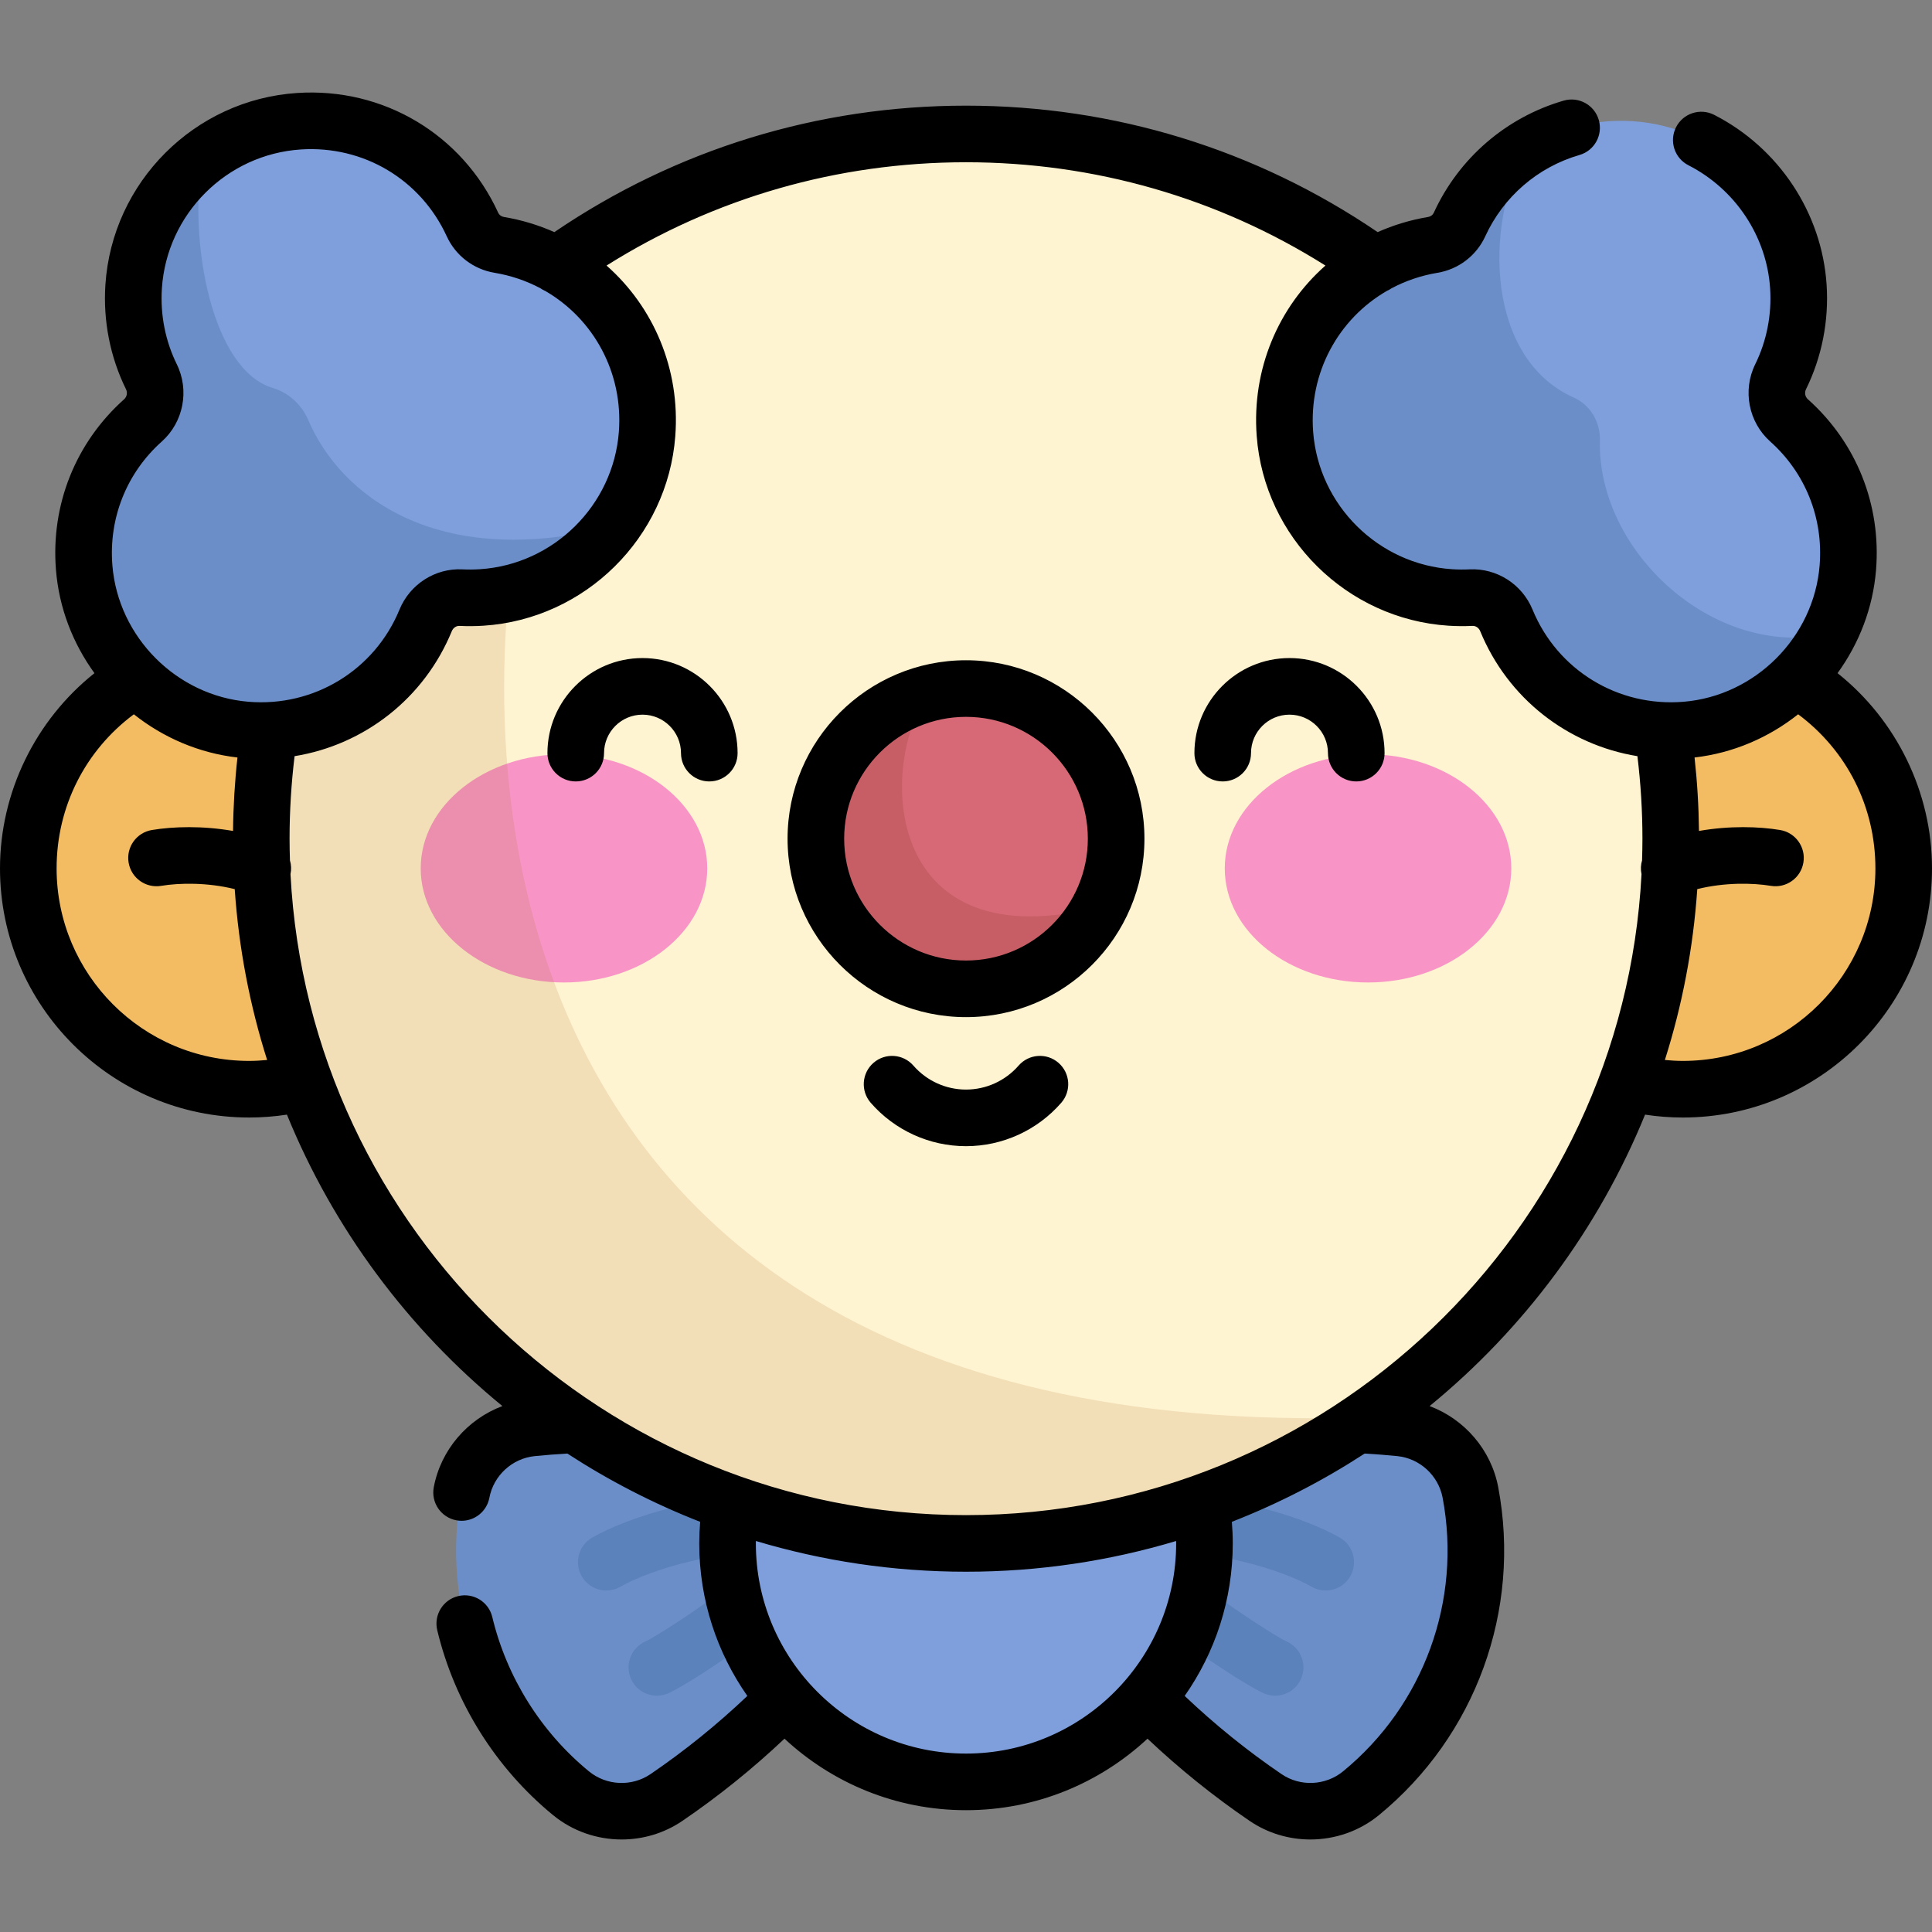 <?xml version="1.0" encoding="iso-8859-1"?>
<!-- Generator: Adobe Illustrator 19.0.0, SVG Export Plug-In . SVG Version: 6.00 Build 0)  -->
<svg version="1.1" id="Capa_1" xmlns="http://www.w3.org/2000/svg" xmlns:xlink="http://www.w3.org/1999/xlink" x="0px" y="0px"
	 viewBox="0 0 511.998 511.998" style="enable-background:new 0 0 511.998 511.998;" xml:space="preserve">
<rect x="0" y="0" width="511.998" height="511.998" fill="#808080" stroke="none"/>
<path style="fill:#7E9EDC;" d="M243.952,402.986l-9.614,14.654c-15.203,23.173-34.82,43.125-57.732,58.718l0,0
	c-7.74,5.268-18.025,4.811-25.268-1.123l0,0c-23.519-19.267-34.646-49.836-29.013-79.713l0,0
	c1.735-9.201,9.319-16.162,18.635-17.102l0,0c27.575-2.783,55.428-0.109,81.969,7.871l16.784,5.046
	C244.664,392.826,246.788,398.662,243.952,402.986z"/>
<g>
	<path style="opacity:0.15;fill:#003A63;enable-background:new    ;" d="M243.952,402.986l-9.614,14.654
		c-15.203,23.173-34.82,43.125-57.732,58.718l0,0c-7.74,5.268-18.025,4.811-25.268-1.123l0,0
		c-23.519-19.267-34.646-49.836-29.013-79.713l0,0c1.735-9.201,9.319-16.162,18.635-17.102l0,0
		c27.575-2.783,55.428-0.109,81.969,7.871l16.784,5.046C244.664,392.826,246.788,398.662,243.952,402.986z"/>
	<g style="opacity:0.15;">
		<path style="fill:#003A63;" d="M160.681,421.488c-2.615,0-5.155-1.37-6.535-3.809c-2.039-3.605-0.769-8.182,2.836-10.221
			c9.523-5.387,28.919-11.718,52.244-11.832c0.013,0,0.025,0,0.038,0c4.125,0,7.479,3.333,7.499,7.463
			c0.021,4.142-3.321,7.517-7.463,7.537c-19.13,0.094-36.352,5.034-44.934,9.888C163.2,421.175,161.932,421.488,160.681,421.488z"/>
		<path style="fill:#003A63;" d="M174.083,449.371c-2.835,0-5.549-1.616-6.814-4.359c-1.736-3.761-0.095-8.217,3.667-9.953
			c3.829-1.768,22.623-14,30.232-21.668c2.917-2.94,7.666-2.957,10.606-0.04c2.939,2.918,2.958,7.667,0.04,10.607
			c-8.445,8.51-28.639,21.972-34.594,24.72C176.203,449.149,175.135,449.371,174.083,449.371z"/>
	</g>
</g>
<path style="fill:#7E9EDC;" d="M268.048,402.986l9.614,14.654c15.203,23.173,34.82,43.125,57.732,58.718l0,0
	c7.74,5.268,18.025,4.811,25.268-1.123l0,0c23.519-19.267,34.645-49.836,29.013-79.713l0,0c-1.734-9.201-9.319-16.162-18.635-17.102
	l0,0c-27.575-2.783-55.427-0.109-81.969,7.871l-16.784,5.046C267.336,392.826,265.212,398.662,268.048,402.986z"/>
<g>
	<path style="opacity:0.15;fill:#003A63;enable-background:new    ;" d="M268.048,402.986l9.614,14.654
		c15.203,23.173,34.82,43.125,57.732,58.718l0,0c7.74,5.268,18.025,4.811,25.268-1.123l0,0
		c23.519-19.267,34.645-49.836,29.013-79.713l0,0c-1.734-9.201-9.319-16.162-18.635-17.102l0,0
		c-27.575-2.783-55.427-0.109-81.969,7.871l-16.784,5.046C267.336,392.826,265.212,398.662,268.048,402.986z"/>
	<g style="opacity:0.15;">
		<path style="fill:#003A63;" d="M351.319,421.488c-1.251,0-2.52-0.313-3.686-0.974c-8.582-4.854-25.804-9.794-44.934-9.888
			c-4.142-0.021-7.483-3.395-7.463-7.537c0.021-4.129,3.374-7.463,7.499-7.463c0.013,0,0.025,0,0.038,0
			c23.325,0.115,42.722,6.446,52.244,11.832c3.605,2.039,4.875,6.615,2.836,10.221C356.475,420.118,353.935,421.488,351.319,421.488
			z"/>
		<path style="fill:#003A63;" d="M337.917,449.371c-1.052,0-2.12-0.223-3.138-0.692c-5.955-2.749-26.148-16.211-34.594-24.72
			c-2.918-2.94-2.899-7.689,0.04-10.607c2.94-2.917,7.689-2.9,10.606,0.04c7.609,7.668,26.403,19.9,30.233,21.668
			c3.762,1.736,5.403,6.192,3.667,9.953C343.466,447.756,340.752,449.371,337.917,449.371z"/>
	</g>
</g>
<circle style="fill:#F3BB62;" cx="66.02" cy="230.128" r="58.52"/>
<circle style="fill:#7E9EDC;" cx="256" cy="409.018" r="63.19"/>
<circle style="fill:#F3BB62;" cx="445.98" cy="230.128" r="58.52"/>
<circle style="fill:#FFF4D1;" cx="256" cy="222.258" r="186.76"/>
<g>
	<ellipse style="fill:#F895C6;" cx="149.46" cy="230.128" rx="37.968" ry="30.24"/>
	<ellipse style="fill:#F895C6;" cx="362.54" cy="230.128" rx="37.968" ry="30.24"/>
</g>
<circle style="fill:#D76976;" cx="256" cy="222.258" r="39.788"/>
<path style="opacity:0.2;fill:#893529;enable-background:new    ;" d="M291.494,240.234c-56.562,14.617-59.22-35.882-45.591-56.465
	c-17.084,4.469-29.692,20.007-29.692,38.492c0,21.974,17.814,39.788,39.788,39.788C271.505,262.049,284.928,253.175,291.494,240.234
	z"/>
<path style="opacity:0.15;fill:#AC6A22;enable-background:new    ;" d="M362.612,375.608
	c-262.311,8.583-250.511-222.796-200.335-314.915c-55.632,32.341-93.039,92.583-93.039,161.568
	c0,103.146,83.616,186.762,186.762,186.762C295.636,409.023,332.38,396.665,362.612,375.608z"/>
<g>
	<path style="fill:#7E9EDC;" d="M471.881,99.838c3.507-7.13,5.265-15.272,4.704-23.877c-1.523-23.358-20.455-42.306-43.813-43.837
		c-20.346-1.334-38.138,10.267-45.985,27.379c-1.312,2.861-3.974,4.878-7.079,5.393c-23.467,3.892-41.074,25.133-39.19,50.104
		c1.746,23.147,20.641,41.825,43.805,43.332c1.855,0.121,3.688,0.134,5.495,0.045c4.097-0.201,7.825,2.237,9.383,6.031
		c7.511,18.286,26.189,30.803,47.554,29.042c22.745-1.874,41.113-20.286,42.94-43.035c1.245-15.507-5.034-29.588-15.572-39.002
		C470.845,108.485,469.942,103.781,471.881,99.838z"/>
	<path style="fill:#7E9EDC;" d="M40.119,99.838c-3.507-7.13-5.265-15.272-4.704-23.877c1.523-23.358,20.455-42.306,43.813-43.837
		c20.346-1.334,38.138,10.267,45.985,27.379c1.312,2.861,3.975,4.878,7.079,5.393c23.467,3.892,41.074,25.133,39.19,50.104
		c-1.746,23.147-20.641,41.825-43.805,43.332c-1.855,0.121-3.688,0.134-5.495,0.045c-4.097-0.201-7.825,2.237-9.383,6.031
		c-7.511,18.286-26.189,30.803-47.554,29.042c-22.745-1.874-41.113-20.286-42.94-43.035c-1.245-15.507,5.034-29.588,15.572-39.002
		C41.154,108.485,42.058,103.781,40.119,99.838z"/>
</g>
<g>
	<path style="opacity:0.15;fill:#003A63;enable-background:new    ;" d="M112.82,164.426c1.553-3.777,5.311-6.25,9.391-6.049
		c1.807,0.089,3.641,0.076,5.495-0.045c14.03-0.913,26.485-8.131,34.522-18.82c-46.783,11.842-72.106-8.502-80.5-28.117
		c-1.759-4.11-5.154-7.302-9.438-8.582c-16.072-4.804-22.354-38.256-18.738-60.83C43.258,50.024,36.34,62.228,35.444,75.962
		c-0.564,8.655,1.218,16.844,4.767,24.004c1.93,3.895,0.938,8.552-2.304,11.447c-10.456,9.34-16.718,23.273-15.6,38.636
		c1.676,23.025,19.446,41.208,42.432,43.354C86.318,195.418,105.24,182.855,112.82,164.426z"/>
	<path style="opacity:0.15;fill:#003A63;enable-background:new    ;" d="M446.783,193.45c16.466-1.357,30.632-11.383,37.895-25.445
		c-30.681,6.67-61.462-22.069-60.685-51.285c0.129-4.853-2.509-9.397-6.943-11.372c-23.042-10.263-23.91-45.305-12.675-65.977
		c-7.612,4.851-13.74,11.823-17.541,20.092c-1.318,2.868-3.985,4.916-7.098,5.432c-23.252,3.856-40.75,24.745-39.236,49.418
		c1.443,23.529,20.33,42.488,43.854,44.018c1.854,0.121,3.688,0.134,5.495,0.045c4.071-0.2,7.826,2.237,9.373,6.008
		C406.725,182.683,425.409,195.211,446.783,193.45z"/>
</g>
<path d="M486.968,178.393c5.708-7.863,9.389-17.259,10.202-27.378c1.385-17.238-5.195-33.711-18.051-45.195
	c-0.758-0.677-0.962-1.75-0.509-2.671c4.196-8.53,6.084-18.1,5.459-27.675c-1.24-19.031-12.66-36.29-29.803-45.04
	c-3.692-1.881-8.207-0.42-10.09,3.27c-1.884,3.689-0.42,8.207,3.27,10.09c12.459,6.359,20.756,18.873,21.654,32.656
	c0.454,6.958-0.911,13.901-3.949,20.078c-3.406,6.924-1.771,15.345,3.975,20.479c9.325,8.331,14.098,20.289,13.093,32.808
	c-1.53,19.046-17.041,34.592-36.08,36.161c-17.343,1.431-33.414-8.384-40-24.418c-2.768-6.738-9.476-11.02-16.689-10.671
	c-1.532,0.074-3.094,0.062-4.641-0.039c-19.517-1.27-35.343-16.923-36.814-36.412c-1.185-15.706,6.728-29.939,19.529-37.341
	c0.442-0.194,0.867-0.427,1.269-0.708c3.701-1.961,7.778-3.367,12.142-4.091c5.583-0.926,10.319-4.54,12.669-9.666
	c4.814-10.497,13.913-18.353,24.966-21.554c3.979-1.152,6.27-5.312,5.118-9.291c-1.152-3.979-5.316-6.269-9.29-5.118
	c-15.247,4.416-27.796,15.245-34.429,29.711c-0.271,0.591-0.828,1.009-1.488,1.119c-4.729,0.784-9.209,2.158-13.391,4.016
	C332.846,39.575,295.232,27.999,256,27.999s-76.846,11.576-109.091,33.514c-4.182-1.858-8.661-3.232-13.39-4.016
	c-0.661-0.11-1.218-0.528-1.489-1.12c-9.529-20.777-30.448-33.245-53.292-31.736C51.546,26.424,29.703,48.277,27.93,75.474
	c-0.625,9.575,1.263,19.145,5.459,27.675c0.453,0.921,0.249,1.995-0.508,2.671c-12.856,11.484-19.437,27.957-18.052,45.196
	c0.813,10.119,4.494,19.516,10.202,27.378C9.414,190.822,0,209.95,0,230.13c0,36.404,29.617,66.022,66.021,66.022
	c3.362,0,6.712-0.259,10.018-0.763c12.357,30.299,32.146,56.804,57.1,77.232c-9.221,3.453-16.309,11.556-18.186,21.513
	c-0.768,4.07,1.91,7.992,5.98,8.759c0.47,0.088,0.938,0.131,1.398,0.131c3.535,0,6.683-2.511,7.361-6.112
	c1.11-5.892,6.053-10.427,12.018-11.029c2.786-0.281,5.686-0.506,8.643-0.675c11.015,7.166,22.796,13.248,35.195,18.09
	c-0.158,1.919-0.242,3.832-0.242,5.726c0,15.021,4.723,28.951,12.743,40.415c-7.987,7.586-16.591,14.545-25.665,20.72
	c-4.955,3.373-11.657,3.076-16.296-0.724c-12.702-10.406-21.804-24.933-25.628-40.907c-0.965-4.029-5.011-6.515-9.04-5.547
	c-4.028,0.965-6.513,5.012-5.548,9.041c4.583,19.14,15.489,36.548,30.71,49.017c5.22,4.276,11.683,6.441,18.16,6.441
	c5.616,0,11.244-1.628,16.081-4.919c9.561-6.507,18.635-13.826,27.076-21.795c12.627,11.747,29.534,18.951,48.099,18.951
	s35.472-7.205,48.099-18.951c8.44,7.968,17.513,15.287,27.076,21.795c4.838,3.292,10.464,4.92,16.081,4.919
	c6.477,0,12.941-2.165,18.16-6.441c25.653-21.016,37.774-54.316,31.631-86.905c-1.878-9.956-8.966-18.058-18.187-21.511
	c24.954-20.428,44.743-46.932,57.1-77.232c3.306,0.504,6.656,0.763,10.018,0.763c36.404,0,66.022-29.617,66.022-66.021
	C512,209.951,502.585,190.822,486.968,178.393z M66.021,281.152C37.888,281.152,15,258.263,15,230.13
	c0-16.331,7.574-31.229,20.472-40.837c7.767,6.166,17.209,10.274,27.455,11.452c-0.711,6.456-1.101,12.969-1.17,19.467
	c-8.035-1.417-15.872-1.191-21.508-0.25c-4.086,0.681-6.846,4.545-6.164,8.631c0.681,4.085,4.534,6.845,8.631,6.165
	c4.813-0.804,12.297-0.927,19.49,0.866c1.07,15.672,4.003,30.84,8.586,45.282C69.209,281.052,67.619,281.152,66.021,281.152z
	 M65.861,185.975c-19.039-1.569-34.55-17.115-36.08-36.161c-1.005-12.52,3.768-24.477,13.094-32.809
	c5.745-5.133,7.38-13.554,3.974-20.478c-3.038-6.176-4.403-13.119-3.949-20.078C44.184,56.738,60.013,40.9,79.719,39.608
	c16.595-1.087,31.765,7.949,38.677,23.021c2.35,5.126,7.086,8.74,12.67,9.666c4.362,0.723,8.437,2.129,12.136,4.089
	c0.415,0.29,0.854,0.534,1.312,0.732c12.779,7.409,20.674,21.629,19.49,37.32c-1.471,19.488-17.297,35.142-36.813,36.412
	c-1.549,0.101-3.111,0.112-4.641,0.039c-7.22-0.364-13.921,3.933-16.689,10.672C99.275,177.592,83.189,187.4,65.861,185.975z
	 M256,464.715c-30.709,0-55.692-24.984-55.692-55.693c0-0.214,0.012-0.43,0.014-0.645c17.646,5.289,36.334,8.145,55.678,8.145
	s38.032-2.856,55.678-8.145c0.003,0.214,0.014,0.431,0.014,0.645C311.692,439.732,286.709,464.715,256,464.715z M382.307,396.911
	c5.126,27.196-4.988,54.985-26.396,72.522c-4.638,3.798-11.339,4.097-16.296,0.724c-9.074-6.175-17.678-13.134-25.665-20.72
	c8.019-11.464,12.743-25.394,12.743-40.415c0-1.893-0.084-3.807-0.242-5.726c12.399-4.842,24.179-10.924,35.194-18.09
	c2.963,0.17,5.864,0.394,8.644,0.675C376.253,386.484,381.195,391.02,382.307,396.911z M435.16,228.015
	c-0.343,1.163-0.405,2.413-0.144,3.651c-4.908,94.49-83.325,169.857-179.016,169.857S81.892,326.156,76.984,231.666
	c0.261-1.238,0.199-2.488-0.144-3.651c-0.061-1.911-0.102-3.828-0.102-5.754c0-7.299,0.452-14.63,1.331-21.869
	c18.438-3.001,34.326-15.261,41.667-33.134c0.365-0.889,1.188-1.436,2.077-1.39c2.097,0.104,4.234,0.086,6.351-0.051
	c26.93-1.753,48.768-23.357,50.796-50.253c1.343-17.803-5.804-34.239-18.214-45.188C189.258,52.433,221.968,42.999,256,42.999
	s66.742,9.434,95.253,27.376c-12.41,10.95-19.557,27.386-18.214,45.188c2.028,26.896,23.866,48.5,50.797,50.253
	c2.114,0.137,4.251,0.155,6.352,0.051c0.895-0.045,1.711,0.502,2.076,1.39c7.342,17.875,23.228,30.134,41.668,33.135
	c0.879,7.239,1.33,14.57,1.33,21.869C435.262,224.187,435.22,226.103,435.16,228.015z M445.978,281.152
	c-1.597,0-3.188-0.099-4.771-0.246c4.583-14.442,7.516-29.61,8.586-45.282c7.192-1.793,14.674-1.67,19.49-0.866
	c4.095,0.681,7.95-2.08,8.631-6.165c0.682-4.085-2.078-7.95-6.164-8.631c-5.636-0.94-13.473-1.166-21.508,0.251
	c-0.068-6.498-0.458-13.012-1.17-19.468c10.246-1.178,19.688-5.285,27.455-11.452C489.426,198.9,497,213.799,497,230.13
	C497,258.264,474.112,281.152,445.978,281.152z M280.52,281.666c-3.122-2.721-7.86-2.396-10.582,0.727
	c-3.519,4.038-8.599,6.353-13.938,6.353s-10.419-2.315-13.938-6.353c-2.722-3.124-7.46-3.448-10.582-0.727
	s-3.448,7.459-0.727,10.582c6.368,7.308,15.57,11.499,25.246,11.499s18.878-4.191,25.246-11.499
	C283.968,289.125,283.642,284.387,280.52,281.666z M256,174.973c-26.075,0-47.288,21.213-47.288,47.288S229.925,269.55,256,269.55
	s47.288-21.213,47.288-47.289C303.288,196.186,282.075,174.973,256,174.973z M256,254.549c-17.804,0-32.288-14.484-32.288-32.289
	c0-17.804,14.484-32.288,32.288-32.288s32.288,14.484,32.288,32.288C288.288,240.065,273.804,254.549,256,254.549z M341.727,174.391
	c-13.894,0-25.197,11.303-25.197,25.197c0,4.142,3.357,7.5,7.5,7.5s7.5-3.358,7.5-7.5c0-5.622,4.574-10.197,10.197-10.197
	c5.622,0,10.196,4.575,10.196,10.197c0,4.142,3.357,7.5,7.5,7.5c4.142,0,7.5-3.358,7.5-7.5
	C366.923,185.694,355.62,174.391,341.727,174.391z M170.273,174.391c-13.894,0-25.196,11.303-25.196,25.197
	c0,4.142,3.357,7.5,7.5,7.5s7.5-3.358,7.5-7.5c0-5.622,4.574-10.197,10.196-10.197c5.623,0,10.197,4.575,10.197,10.197
	c0,4.142,3.357,7.5,7.5,7.5s7.5-3.358,7.5-7.5C195.471,185.694,184.167,174.391,170.273,174.391z"/>
<g>
</g>
<g>
</g>
<g>
</g>
<g>
</g>
<g>
</g>
<g>
</g>
<g>
</g>
<g>
</g>
<g>
</g>
<g>
</g>
<g>
</g>
<g>
</g>
<g>
</g>
<g>
</g>
<g>
</g>
</svg>
